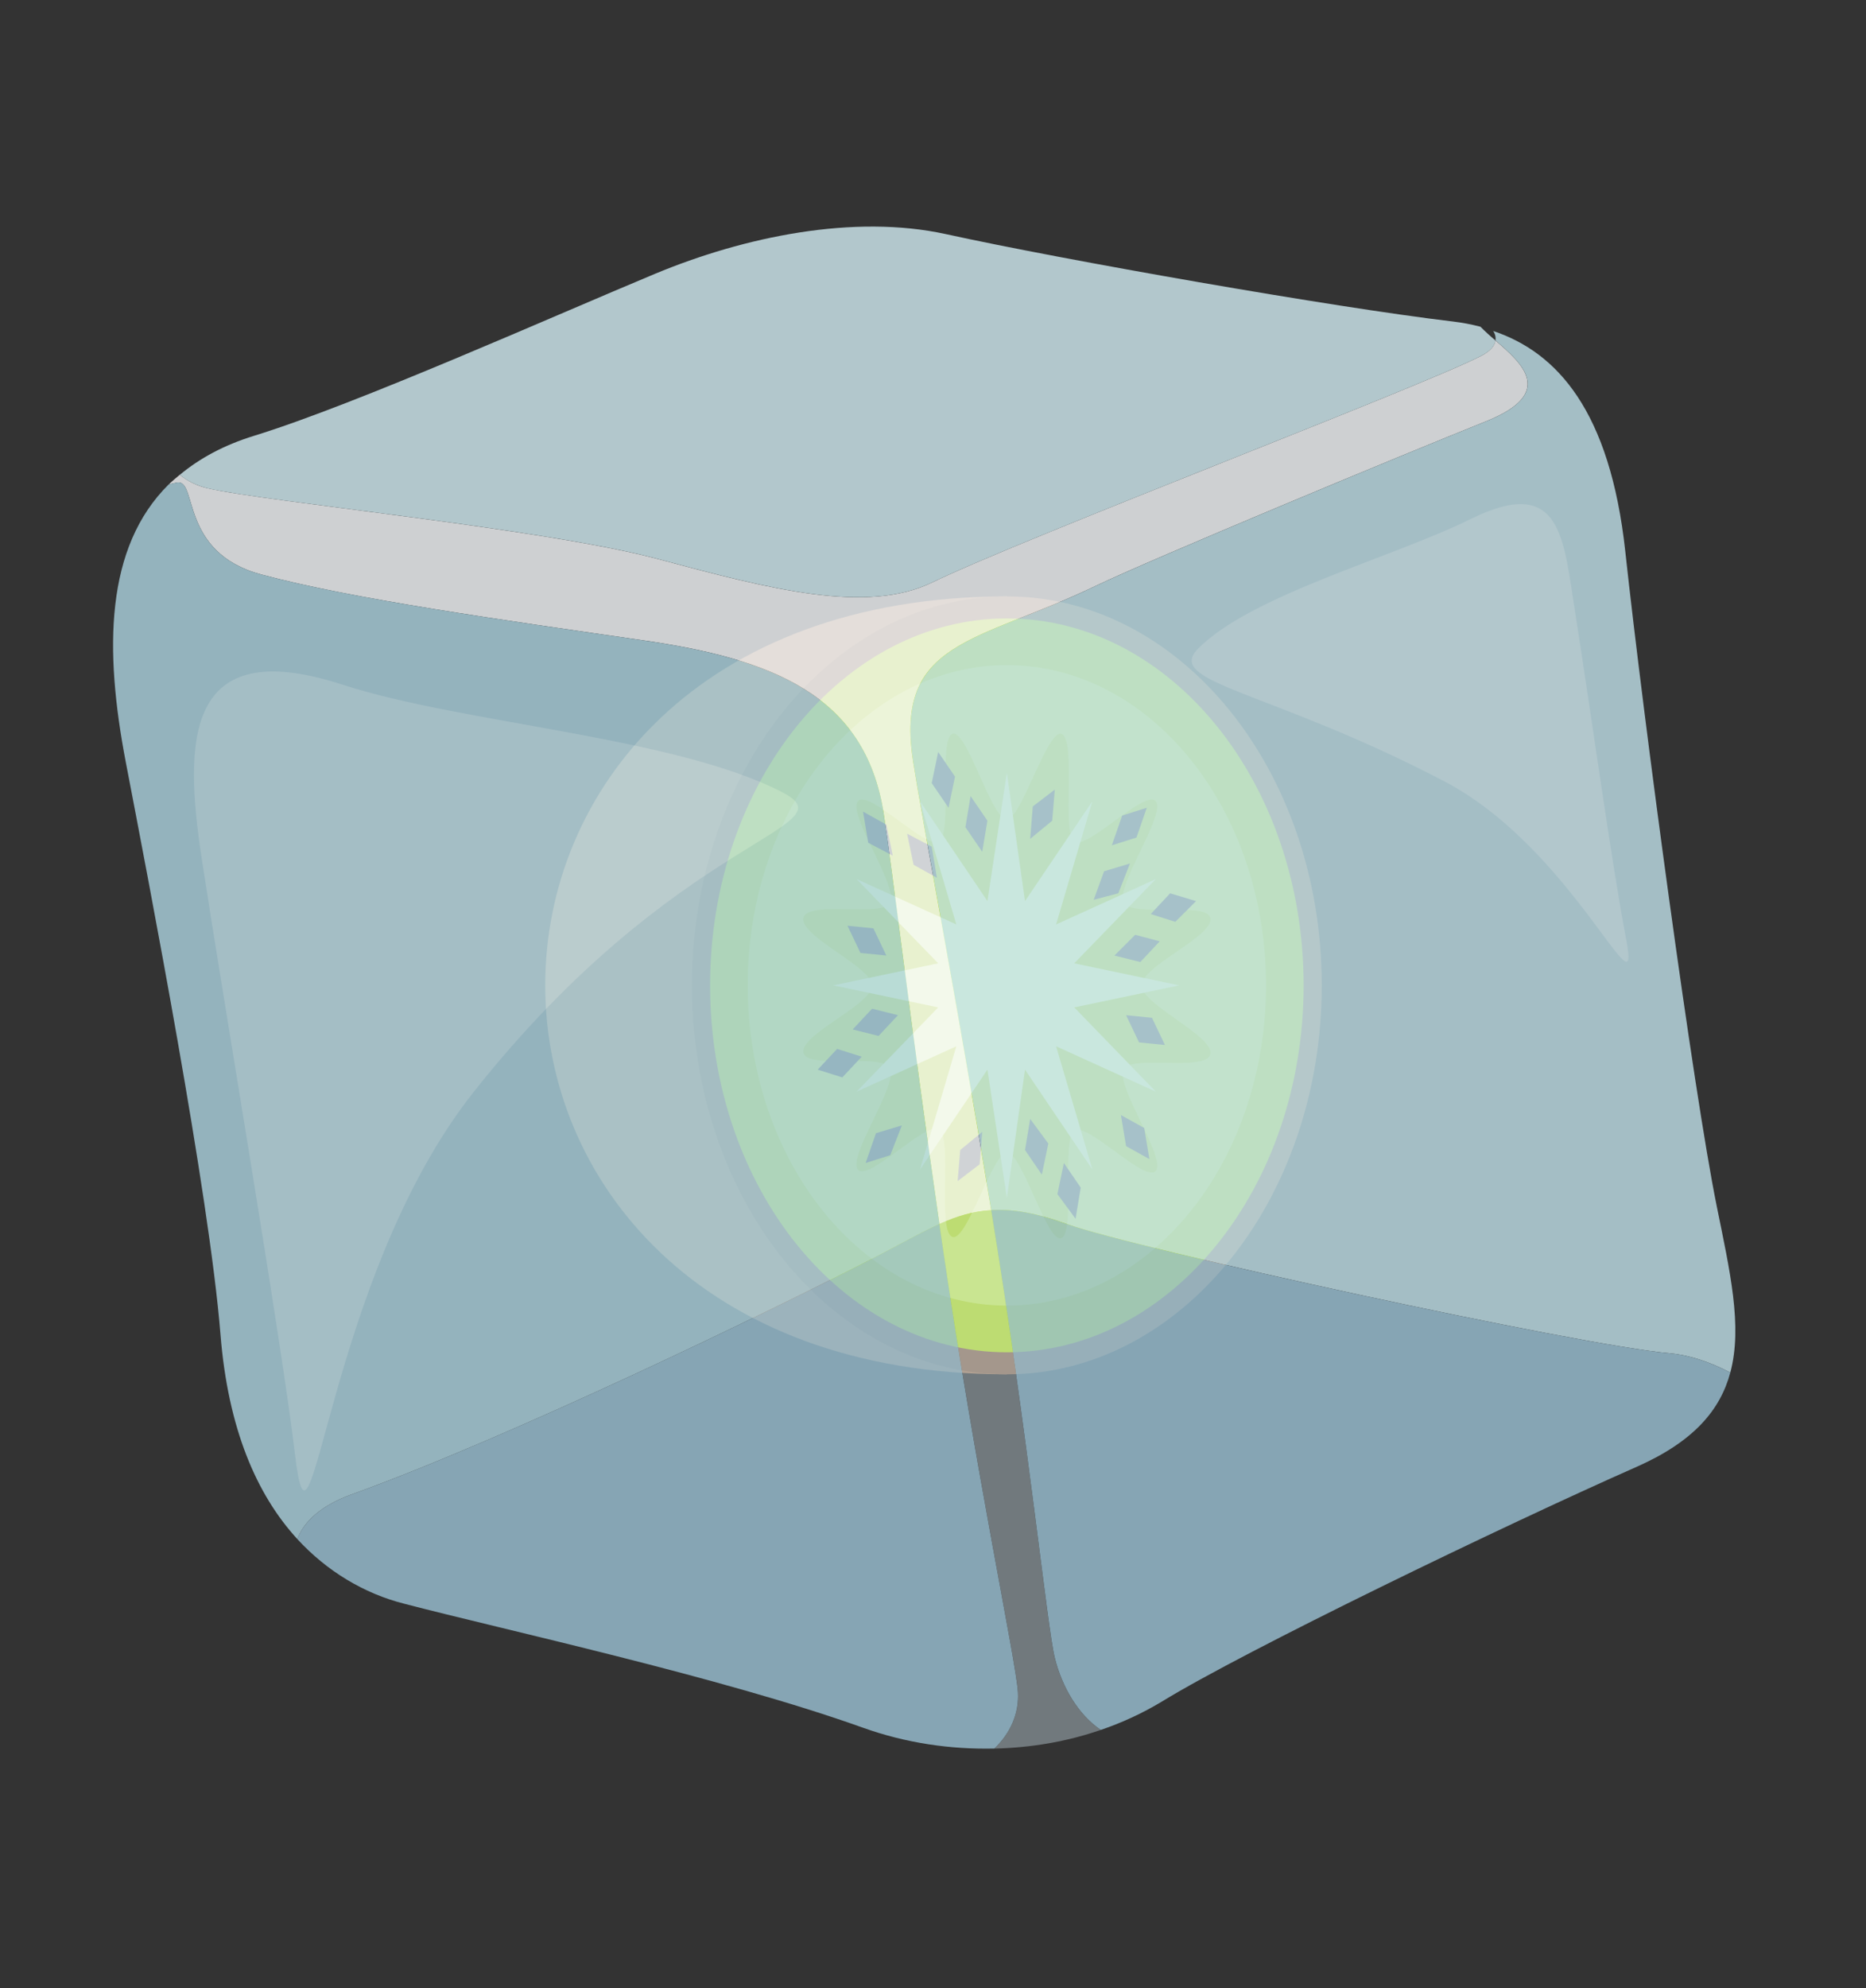 <svg width="108" height="115" viewBox="0 0 108 115" fill="none" xmlns="http://www.w3.org/2000/svg">
<rect x="0" y="0" width="108" height="115" fill="#333333" stroke="none"/>
<path d="M58.275 79.5C22.65 79.5 22.65 34.5 58.275 34.5V79.5Z" fill="#9E7658"/>
<path d="M58.275 79.5C68.34 79.5 76.5 69.426 76.5 57C76.5 44.574 68.34 34.5 58.275 34.5C48.21 34.5 40.05 44.574 40.05 57C40.05 69.426 48.21 79.5 58.275 79.5Z" fill="#89664C"/>
<path d="M58.275 78.225C67.76 78.225 75.45 68.722 75.45 57C75.45 45.278 67.76 35.775 58.275 35.775C48.789 35.775 41.1 45.278 41.1 57C41.1 68.722 48.789 78.225 58.275 78.225Z" fill="#B2D921"/>
<path d="M58.275 75.525C66.559 75.525 73.275 67.231 73.275 57C73.275 46.769 66.559 38.475 58.275 38.475C49.991 38.475 43.275 46.769 43.275 57C43.275 67.231 49.991 75.525 58.275 75.525Z" fill="#C7E755"/>
<path d="M70.05 60.975C69.825 62.025 65.4 60.975 65.025 61.875C64.575 62.85 67.5 66.975 66.9 67.725C66.3 68.475 62.925 64.875 62.175 65.4C61.425 65.925 62.25 71.325 61.425 71.625C60.6 71.925 59.175 66.675 58.275 66.675C57.45 66.675 55.95 71.85 55.125 71.55C54.225 71.25 55.125 65.85 54.375 65.325C53.625 64.8 50.25 68.4 49.65 67.65C49.05 66.9 51.975 62.775 51.525 61.8C51.075 60.9 46.725 61.875 46.5 60.9C46.275 59.85 50.475 58.125 50.475 57C50.475 55.95 46.275 54.15 46.5 53.1C46.725 52.05 51.15 53.1 51.525 52.2C51.975 51.225 49.05 47.1 49.65 46.35C50.25 45.6 53.625 49.2 54.375 48.675C55.125 48.15 54.3 42.75 55.125 42.45C55.95 42.15 57.375 47.4 58.275 47.4C59.1 47.4 60.6 42.225 61.425 42.45C62.325 42.75 61.425 48.15 62.175 48.675C62.925 49.2 66.3 45.6 66.9 46.35C67.5 47.1 64.575 51.225 65.025 52.2C65.475 53.1 69.825 52.125 70.05 53.1C70.275 54.15 66.075 55.875 66.075 57C66.075 58.125 70.275 59.925 70.05 60.975Z" fill="#B2D921"/>
<path d="M68.25 57L62.175 58.275L66.9 63.15L61.125 60.525L63.225 67.65L59.325 61.875L58.275 69.3L57.15 61.875L53.25 67.65L55.35 60.525L49.575 63.15L54.3 58.275L48.225 57L54.3 55.725L49.575 50.85L55.35 53.475L53.25 46.35L57.15 52.125L58.275 44.7L59.325 52.125L63.225 46.35L61.125 53.475L66.9 50.85L62.175 55.725L68.25 57Z" fill="#ECFFAD"/>
<path d="M56.175 46.05L55.875 47.85L56.85 49.275L57.15 47.475L56.175 46.05ZM54.3 43.5L53.925 45.3L54.9 46.725L55.275 44.925L54.3 43.5ZM61.05 45.675L59.775 46.65L59.625 48.525L60.9 47.475L61.05 45.675ZM60.3 67.95L60.675 66.15L59.625 64.725L59.325 66.525L60.3 67.95ZM62.25 70.5L62.55 68.7L61.575 67.275L61.2 69.075L62.25 70.5ZM55.425 68.325L56.7 67.35L56.85 65.475L55.575 66.525L55.425 68.325ZM67.125 54.45L65.7 54.075L64.5 55.275L66 55.65L67.125 54.45ZM69.225 52.125L67.725 51.675L66.6 52.875L68.025 53.325L69.225 52.125ZM67.425 60.45L66.675 58.875L65.175 58.725L65.925 60.3L67.425 60.45ZM49.35 59.55L50.85 59.925L51.975 58.725L50.475 58.35L49.35 59.55ZM47.325 61.875L48.75 62.325L49.875 61.125L48.45 60.675L47.325 61.875ZM49.05 53.55L49.8 55.125L51.3 55.275L50.55 53.7L49.05 53.55ZM65.4 49.95L63.9 50.4L63.3 52.05L64.725 51.675L65.4 49.95ZM66.375 46.725L64.95 47.175L64.35 48.9L65.775 48.45L66.375 46.725ZM50.1 67.275L51.525 66.825L52.2 65.1L50.7 65.55L50.1 67.275ZM52.5 48.225L52.875 50.025L54.225 50.775L53.925 48.975L52.5 48.225ZM49.95 46.95L50.25 48.75L51.675 49.5L51.3 47.7L49.95 46.95ZM66.525 67.05L66.225 65.25L64.875 64.5L65.175 66.3L66.525 67.05Z" fill="#3E4347"/>
<g opacity="0.8" clip-path="url(#clip0_526_207)">
<path d="M15.115 33.23C20.368 34.645 29.081 35.864 37.244 37.044C44.614 38.111 50.068 40.16 51.143 47.042C51.631 50.168 52.755 59.641 54.37 70.804C55.37 70.352 56.319 70.064 57.367 70.003L57.306 69.632C55.336 57.651 53.363 47.372 52.848 44.054C51.759 37.032 56.52 37.202 63.441 33.881C66.59 32.368 81.136 26.323 85.993 24.379C90.066 22.748 88.112 21.036 86.551 19.693C86.51 20.004 86.264 20.313 85.693 20.604C82.042 22.462 59.359 31.074 53.959 33.689C50.152 35.532 44.651 34.099 38.069 32.334C31.488 30.572 15.288 29.02 12.014 28.243C11.434 28.114 10.884 27.848 10.404 27.465C10.187 27.647 9.965 27.827 9.766 28.023C9.933 27.988 10.067 27.944 10.245 27.914C11.457 27.702 10.366 31.953 15.115 33.23Z" fill="#F5F8FA"/>
<path d="M7.283 44.102C8.635 51.151 12.104 69.028 12.762 77.204C13.196 82.605 14.831 86.439 17.209 89.03C17.584 88.025 18.576 87.088 20.355 86.446C29.625 83.096 44.49 75.895 50.447 72.829C52.028 72.017 53.239 71.319 54.373 70.806C52.758 59.644 51.634 50.17 51.146 47.044C50.071 40.163 44.617 38.114 37.247 37.046C29.081 35.864 20.368 34.645 15.115 33.23C10.366 31.953 11.457 27.702 10.244 27.911C10.069 27.941 9.935 27.988 9.765 28.02C6.082 31.663 6.029 37.575 7.283 44.102Z" fill="#ADD3E0"/>
<path d="M96.662 78.285C97.787 78.385 99.003 78.799 100.146 79.399C100.869 76.707 100.112 73.484 99.359 69.765C98 63.05 95.132 41.706 94.069 31.905C93.185 23.77 90.125 20.387 86.421 19.145C86.476 19.222 86.517 19.311 86.54 19.405C86.563 19.499 86.569 19.597 86.556 19.693C88.115 21.036 90.068 22.747 85.998 24.378C81.139 26.323 66.595 32.37 63.446 33.88C56.525 37.201 51.764 37.032 52.853 44.053C53.368 47.371 55.342 57.653 57.311 69.631L57.372 70.002C58.587 69.932 59.953 70.151 61.773 70.811C65.556 72.185 91.271 77.805 96.662 78.285Z" fill="#C1E1EA"/>
<path d="M38.072 32.333C44.653 34.095 50.152 35.532 53.962 33.688C59.361 31.076 82.045 22.462 85.696 20.603C86.269 20.312 86.516 20.003 86.553 19.693C86.252 19.443 85.962 19.178 85.683 18.899C85.155 18.762 84.621 18.661 84.083 18.597C77.292 17.798 61.507 15.027 54.763 13.546C49.42 12.373 43.075 13.691 37.911 15.839C32.175 18.225 20.608 23.392 14.718 25.205C12.95 25.748 11.541 26.523 10.405 27.468C10.817 27.799 11.336 28.084 12.014 28.246C15.29 29.02 31.49 30.568 38.072 32.333Z" fill="#D2ECF3"/>
<path opacity="0.5" d="M57.367 70.003C56.328 70.08 55.315 70.351 54.37 70.804L54.568 72.175C56.49 85.286 58.809 96.094 58.915 97.889C58.987 99.123 58.465 100.274 57.553 101.15C59.688 101.101 61.772 100.742 63.711 100.069C62.395 99.18 61.469 97.581 61.049 95.912C60.602 94.119 59.523 83.194 57.367 70.003Z" fill="#CFE1EA"/>
<path d="M58.915 97.889C58.809 96.094 56.488 85.289 54.568 72.175L54.37 70.804C53.236 71.314 52.025 72.015 50.444 72.827C44.487 75.893 29.622 83.094 20.352 86.444C18.575 87.085 17.582 88.025 17.206 89.028C18.916 90.884 21.068 92.183 23.407 92.772C29.065 94.254 41.743 97.004 49.957 99.945C52.445 100.836 55.029 101.203 57.552 101.147C58.468 100.274 58.987 99.123 58.915 97.889ZM94.737 84.845C98.026 83.39 99.565 81.566 100.146 79.399C99.003 78.799 97.787 78.386 96.662 78.285C91.271 77.805 65.553 72.186 61.768 70.812C59.948 70.152 58.582 69.93 57.367 70.003C59.523 83.197 60.602 94.119 61.052 95.912C61.472 97.584 62.397 99.179 63.713 100.069C64.941 99.653 66.124 99.105 67.245 98.431C72.054 95.482 87.048 88.241 94.737 84.845Z" fill="#9BC2D4"/>
<path d="M27.392 63.195C18.867 73.973 18.045 92.295 17.085 84.21C16.293 77.534 12.93 57.88 11.678 49.681C10.621 42.762 10.729 36.651 19.828 39.607C26.806 41.873 39.089 42.611 45.294 45.84C49.302 47.927 39.234 48.222 27.392 63.195Z" fill="#C1E1EA"/>
<path d="M83.561 45.179C91.091 49.103 95.077 59.27 94.11 54.285C93.311 50.169 91.985 40.571 91.172 35.466C90.484 31.157 90.41 27.412 85.111 30.028C80.555 32.275 72.422 34.418 69.35 37.514C67.366 39.513 73.396 39.885 83.561 45.179Z" fill="#D2ECF3"/>
</g>
<defs>
<clipPath id="clip0_526_207">
<rect width="92.838" height="101.149" fill="white" transform="translate(0 14.322) rotate(-8.874)"/>
</clipPath>
</defs>
</svg>
